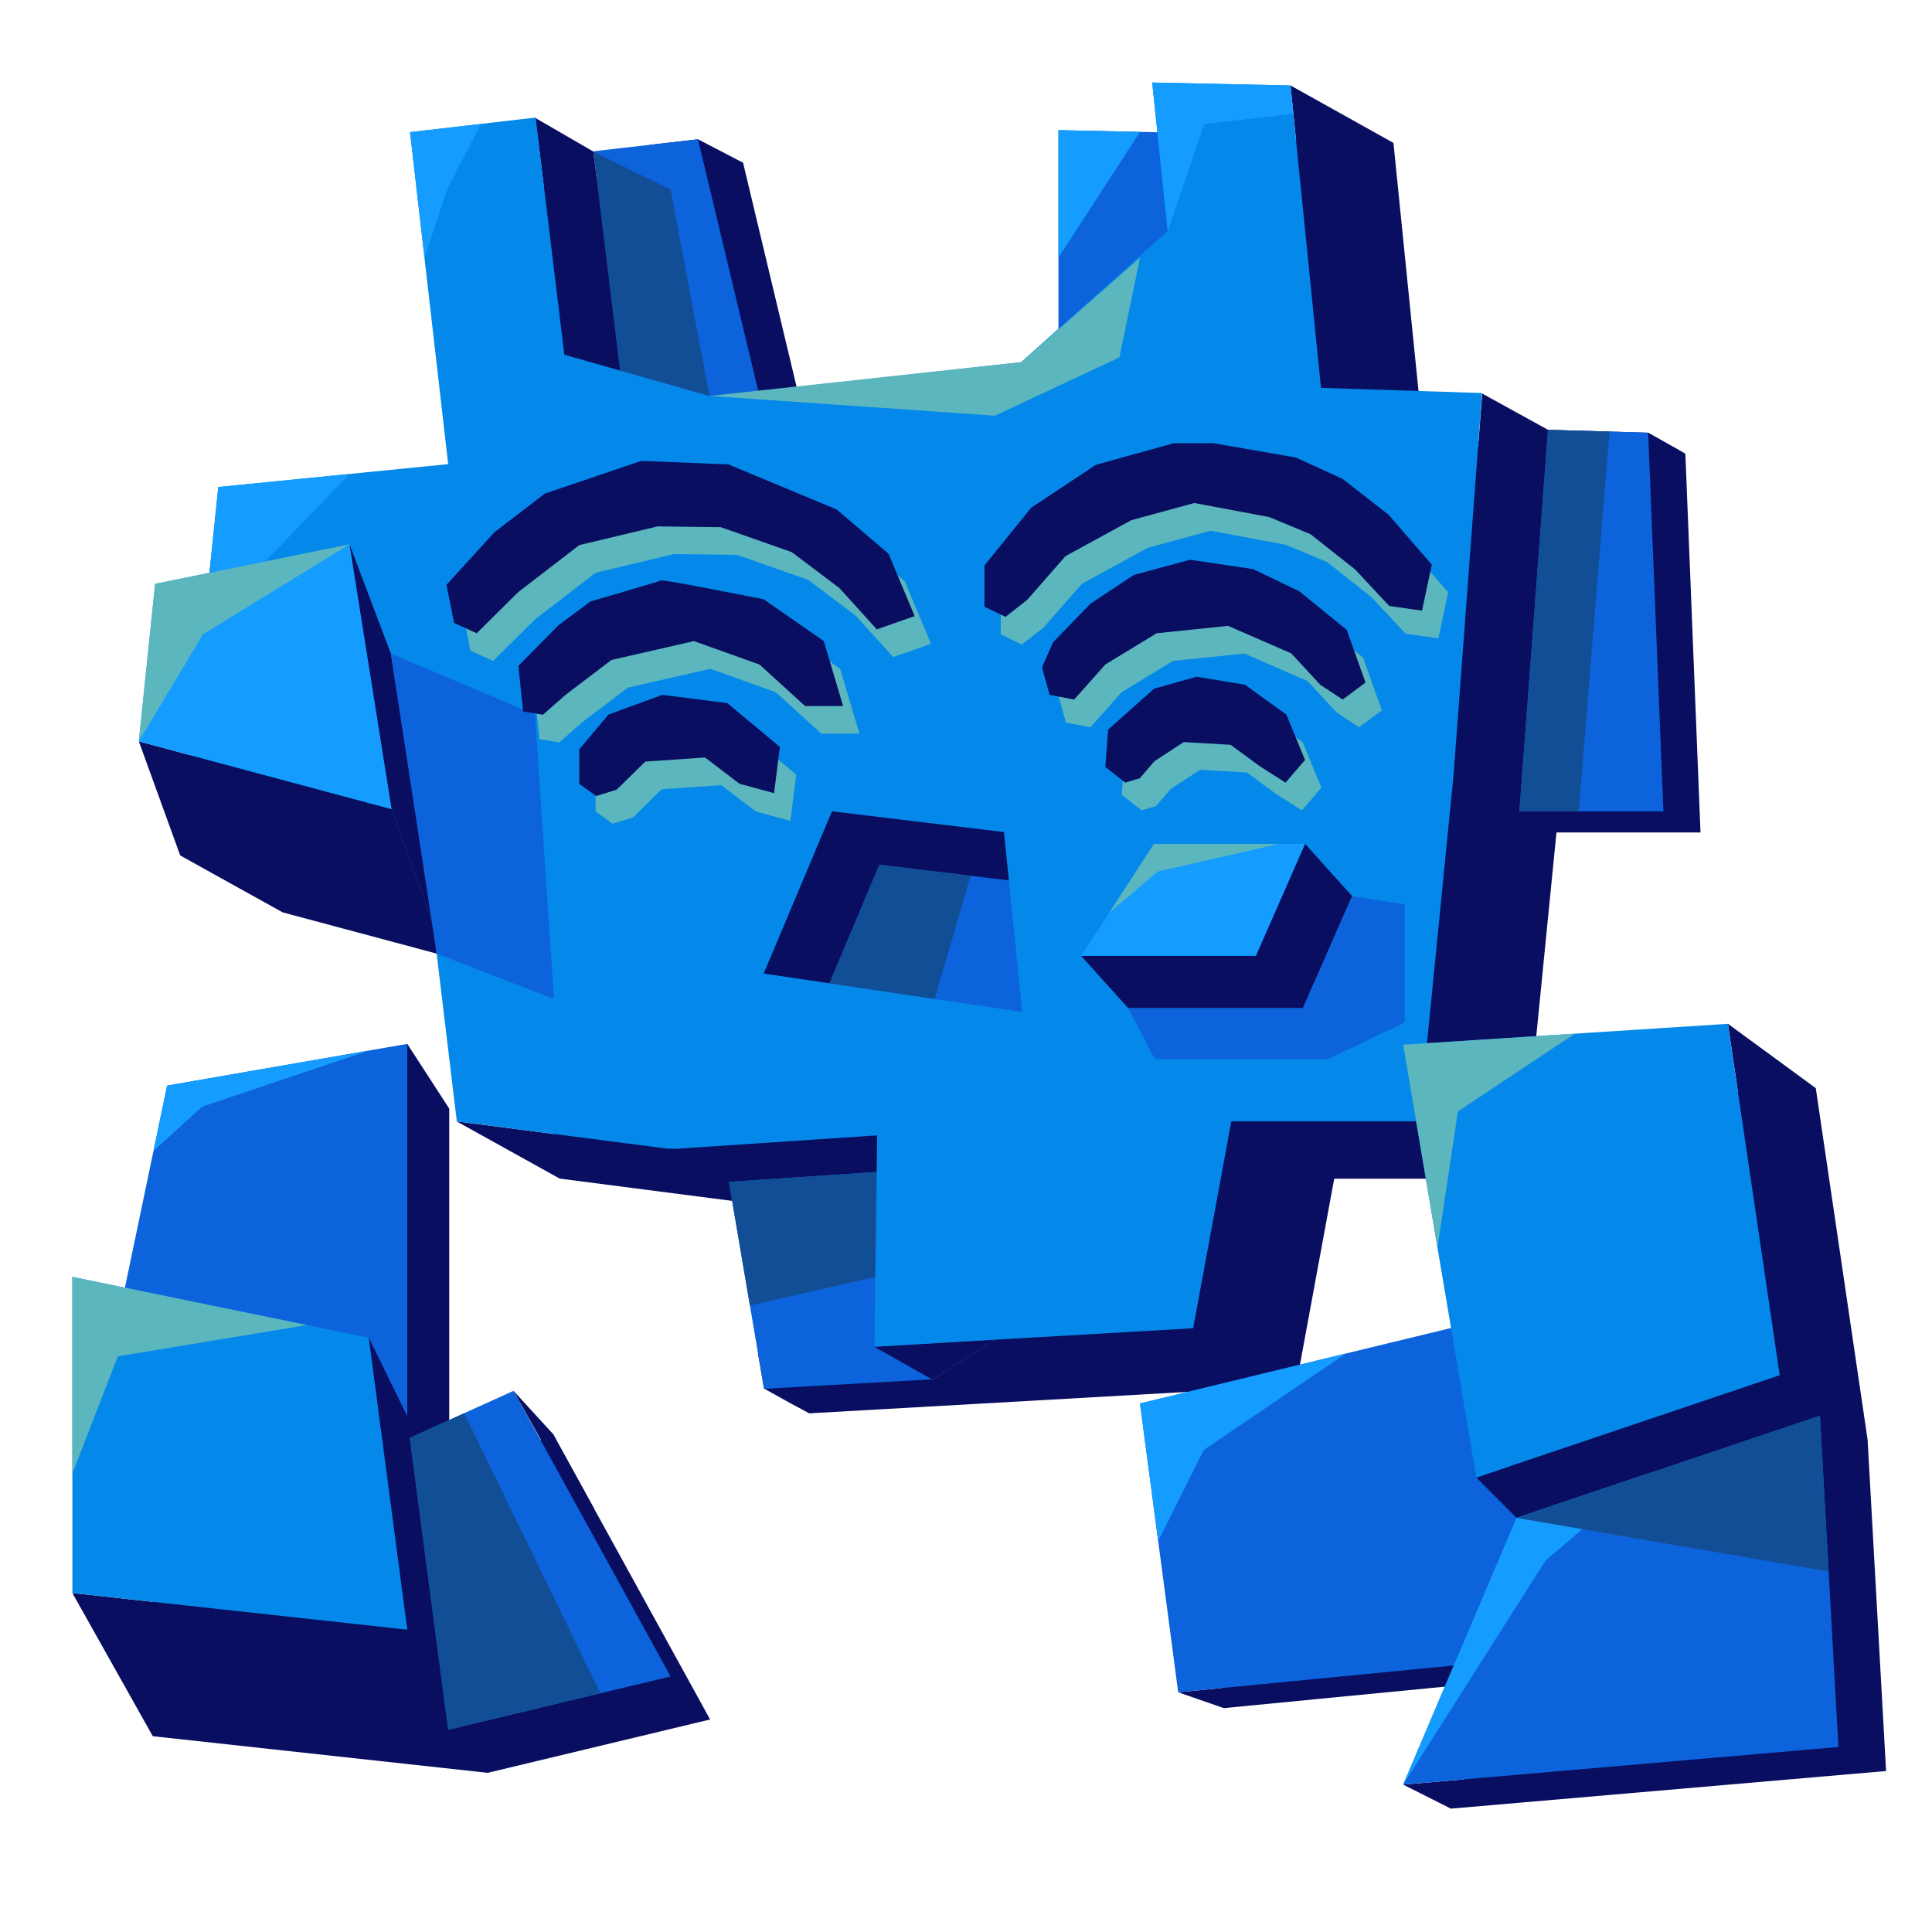 <svg xmlns="http://www.w3.org/2000/svg" viewBox="0 0 512 512"><defs><style>.cls-1{fill:#0a0e60;}.cls-2{fill:#0d63db;}.cls-3{fill:#04c3ea;}.cls-4{fill:#0489ea;}.cls-5{fill:#149cff;}.cls-6{fill:#124e96;}.cls-7{fill:#5bb6bd;}</style></defs><title>BlueBot</title><g id="Layer_2" data-name="Layer 2"><path class="cls-1" d="M446.64,120.23l-10-5.57-26.39-.75-17.44-9.61-1.09,14.12L377.37,118l-8.09-80.13L342,22.65l1.48,14.62L298,36.3v74.83l-82.66,9.1L197,43.45v-.07l-.07-.25L185,36.92l-12.89,1.47,1.77,7.41L136,50.21l10.11,88-60.92,6.07-9.32,89.94-28.09-7.53L75,241.81l67,17.95,4.9,40.77-25.88-3.35,27.3,15.16L205,319.67,211.5,358l-10.63.61,1.59,9.35.18.11,7,3.9,4.83,2.58h0l129-7.32,10.11-54.86h49.8l9.1-91.76h38.17ZM247.11,365.62l-15.39-8.7L263.66,355Z"/><polygon class="cls-1" points="263.67 355.01 247.11 365.62 231.72 356.92 263.67 355.01"/><polygon class="cls-2" points="440.82 215.02 402.65 215.02 410.23 113.91 436.78 114.67 440.82 215.02"/><polygon class="cls-1" points="436.78 114.67 446.63 120.23 436.8 115.32 436.78 114.67"/><polygon class="cls-2" points="157.32 40.08 164.93 102.91 203.39 113.83 184.97 36.92 157.32 40.08"/><polygon class="cls-1" points="157.24 40.16 141.86 31.25 145.4 59.73 158.77 52.06 157.24 40.16"/><polygon class="cls-1" points="142.34 34.53 142.27 34.54 141.79 31.19 141.94 31.17 142.34 34.53"/><polygon class="cls-2" points="280.5 109.18 319.16 74.57 315.04 35.23 280.5 34.49 280.5 109.18"/><polygon class="cls-3" points="272.01 94.72 272 94.81 270.92 95.7 272.01 94.72"/><polygon class="cls-2" points="202.48 368.05 247.11 365.53 247.81 309.56 193.17 313.2 202.48 368.05"/><polygon class="cls-1" points="263.67 355.01 247.11 365.62 231.72 356.92 263.67 355.01"/><polygon class="cls-2" points="233.05 229.16 214.94 272.15 283.48 282.34 278.62 234.67 233.05 229.16"/><path class="cls-4" d="M350.07,102.78,342,22.65l-36.65-.78,4.12,39.34L272,94.72l-1.09,1,0,0-.11.1h0l-.09.08V96h-.1L188,105.06l0-.13L149.55,94l-7.21-59.47-.4-3.36-.15,0L108.66,35l10.11,88-60.92,6.06L47.74,226.65l67,17.95,6.32,52.58,56,7.25,2.22,0,53.17-3.55-.71,56L316.2,352l10.11-54.85h49.8l9.1-91.77,7.55-101.22ZM202.38,258l18.11-43,45.57,5.51,4.86,47.68Z"/><polygon class="cls-1" points="75.04 241.81 47.74 226.65 36.79 196.47 103.78 214.42 114.73 244.59 75.04 241.81"/><polygon class="cls-5" points="103.78 214.42 36.79 196.47 41.11 154.73 92.63 144.25 103.78 214.42"/><polygon class="cls-1" points="92.63 144.25 103.59 173.22 114.73 244.59 103.78 214.42 92.63 144.25"/><polygon class="cls-6" points="257.23 232.08 247.69 264.75 219.81 260.6 233.05 229.16 257.23 232.08"/><polygon class="cls-2" points="103.59 173.22 141.79 189.35 146.81 264.75 115.71 252.71 103.59 173.22"/><polygon class="cls-6" points="410.23 113.91 426.52 114.37 418.39 215.02 402.65 215.02 410.23 113.91"/><polygon class="cls-6" points="157.24 40.16 177.72 50.25 188.01 104.93 164.36 98.21 157.24 40.16"/><polygon class="cls-5" points="112.49 68.3 118.47 50.25 127.43 32.86 108.66 35.04 112.49 68.3"/><polygon class="cls-5" points="92.63 125.61 70.28 148.8 55.5 151.8 57.85 129.07 92.63 125.61"/><polygon class="cls-5" points="309.45 61.21 319.16 32.86 342.74 30.17 341.98 22.65 305.33 21.87 309.45 61.21"/><polygon class="cls-5" points="280.5 68.3 302.11 34.95 280.5 34.49 280.5 68.3"/><polygon class="cls-6" points="198.73 345.96 231.96 338.39 232.31 310.59 193.17 313.2 198.73 345.96"/><polygon class="cls-7" points="36.79 196.47 53.81 168.08 92.63 144.25 41.11 154.73 36.79 196.47"/><polygon class="cls-7" points="302.11 68.3 296.65 94.72 263.67 110.16 188.01 104.93 270.7 95.96 302.11 68.3"/><polygon class="cls-5" points="305.82 223.64 345.87 223.64 332.83 253.33 286.52 253.33 305.82 223.64"/><polygon class="cls-1" points="286.52 253.33 298.99 267.18 345.29 267.18 358.33 237.49 345.87 223.64 332.83 253.33 286.52 253.33"/><polygon class="cls-7" points="293.97 241.87 306.84 230.96 338.93 223.64 305.82 223.64 293.97 241.87"/><polygon class="cls-2" points="358.33 237.49 372.25 239.65 372.25 270.96 351.9 280.73 306.07 280.73 298.99 267.18 345.29 267.18 358.33 237.49"/></g><g id="Layer_4" data-name="Layer 4"><path class="cls-7" d="M222.64,177.23l5.12,17.21H217.68l-12.09-11-17.37-6.2-21.86,5-12.24,9.31-5.89,5.2-5.28-.86-1.24-12.09L152.26,173l8.52-6.35s18.14-5.27,18.76-5.58,27.17,5,27.17,5Z"/><polygon class="cls-7" points="197.06 193.66 211.01 205.29 209.46 217.54 200.32 215.06 191.17 208.08 175.36 209.16 167.76 216.61 162.34 218.31 157.84 215.06 157.84 205.93 165.59 196.69 179.85 191.49 197.06 193.66"/><polygon class="cls-7" points="246.72 170.62 236.7 174.13 226.78 163.17 214.16 153.66 195.35 147.05 178.61 146.84 157.84 151.8 141.71 164.21 130.66 175.16 124.66 172.42 122.65 162.34 135.36 148.39 148.69 138.16 174.27 129.48 197.37 130.41 226.05 142.35 239.8 154.08 246.72 170.62"/><polygon class="cls-7" points="361.24 174.28 366.2 188.24 360.15 192.73 354.26 188.86 346.51 180.48 329.77 173.2 310.85 175.16 297.26 183.43 288.99 192.73 282.48 191.49 280.47 184.21 283.41 177.54 293.33 167.31 304.81 159.71 319.69 155.68 336.43 158.16 348.68 164.05 361.24 174.28"/><polygon class="cls-7" points="345.22 196.69 350.18 208.75 345.01 214.75 338.19 210.41 330.44 204.72 318.04 204 310.28 209.06 306.36 213.61 302.53 214.75 297.26 210.61 297.99 200.71 310.18 189.84 321.45 186.68 334.26 188.81 345.22 196.69"/><polygon class="cls-7" points="383.78 156.97 381.18 169.17 372.5 167.93 363.41 158.21 351.63 148.91 340.67 144.36 320.83 140.64 304.16 145.19 286.72 154.7 276.59 166.27 270.8 170.82 265.22 168.13 265.22 157.18 277.62 141.88 294.78 130.51 315.45 124.79 325.79 124.79 347.7 128.57 360.1 134.23 372.3 143.74 383.78 156.97"/><path class="cls-1" d="M218.31,169.89l5.12,17.21H213.35l-12.09-11-17.37-6.2-21.86,5-12.24,9.31-5.9,5.2-5.27-.86-1.24-12.09,10.55-10.7,8.52-6.36s18.14-5.27,18.76-5.58,27.17,5,27.17,5Z"/><polygon class="cls-1" points="192.73 186.32 206.68 197.95 205.13 210.19 195.99 207.71 186.84 200.74 171.03 201.82 163.43 209.26 158 210.97 153.51 207.71 153.51 198.58 161.26 189.35 175.52 184.15 192.73 186.32"/><polygon class="cls-1" points="242.39 163.27 232.37 166.79 222.44 155.83 209.83 146.32 191.02 139.71 174.28 139.5 153.51 144.46 137.38 156.87 126.33 167.82 120.33 165.08 118.32 155 131.03 141.05 144.36 130.82 169.94 122.14 193.04 123.07 221.72 135.01 235.47 146.74 242.39 163.27"/><polygon class="cls-1" points="356.91 166.94 361.87 180.89 355.82 185.39 349.93 181.51 342.18 173.14 325.44 165.86 306.52 167.82 292.93 176.09 284.66 185.39 278.15 184.15 276.14 176.86 279.08 170.2 289 159.96 300.48 152.37 315.36 148.34 332.1 150.82 344.35 156.71 356.91 166.94"/><polygon class="cls-1" points="340.89 189.35 345.85 201.41 340.68 207.4 333.86 203.06 326.11 197.38 313.7 196.66 305.95 201.72 302.03 206.27 298.2 207.4 292.93 203.27 293.65 193.37 305.85 182.5 317.12 179.34 329.93 181.46 340.89 189.35"/><polygon class="cls-1" points="379.45 149.63 376.85 161.83 368.17 160.59 359.08 150.87 347.3 141.57 336.34 137.02 316.5 133.3 299.83 137.85 282.39 147.36 272.26 158.93 266.47 163.48 260.89 160.79 260.89 149.84 273.29 134.54 290.45 123.17 311.12 117.44 321.46 117.44 343.37 121.23 355.77 126.89 367.97 136.4 379.45 149.63"/></g><g id="Layer_5" data-name="Layer 5"><polygon class="cls-1" points="188.19 455.68 129.24 469.82 40.49 460.11 19.18 422.17 40.49 424.5 40.49 376.34 55.41 304.84 107.93 295.72 107.93 276.64 119.05 293.79 119.05 392.46 146.55 380.01 188.19 455.68"/><polygon class="cls-2" points="44.29 287.69 29.36 359.19 107.93 375.31 107.93 276.64 44.29 287.69"/><polygon class="cls-4" points="97.74 354.52 19.18 338.39 19.18 422.17 107.93 431.88 97.74 354.52"/><polygon class="cls-2" points="108.59 381.05 118.78 458.41 177.72 444.27 136.09 368.59 108.59 381.05"/><polygon class="cls-1" points="136.09 368.59 146.55 380.01 157.53 399.97 153.62 399.97 136.09 368.59"/><polygon class="cls-1" points="97.74 354.52 107.93 375.31 108.59 381.05 100.89 378.41 97.74 354.52"/><polygon class="cls-7" points="19.18 390.49 31.24 359.44 81.35 351.15 19.18 338.39 19.18 390.49"/><polygon class="cls-5" points="40.68 305.01 53.56 293.29 97.74 278.41 44.29 287.69 40.68 305.01"/><polygon class="cls-6" points="108.59 381.05 123.01 374.52 159.12 448.73 118.78 458.41 108.59 381.05"/><polygon class="cls-1" points="499.83 469.34 402.44 477.76 384.49 479.31 371.86 472.94 387.78 471.57 398.88 445.43 350.06 450.17 324.31 452.67 312.23 448.47 323.61 447.37 314.19 376.12 405.3 354.02 395.15 293.91 460.62 289.7 457.92 271.32 481.2 288.37 494.93 381.51 499.83 469.34"/><polygon class="cls-2" points="401.89 402.24 482.3 375.14 487.2 462.97 371.86 472.94 401.89 402.24"/><polygon class="cls-2" points="386.8 441.23 402.44 404.42 394.62 349.49 302.11 371.93 312.23 448.47 386.8 441.23"/><polygon class="cls-1" points="391.24 391.56 401.89 402.24 482.3 375.14 471.64 364.45 391.24 391.56"/><polygon class="cls-4" points="457.91 271.32 471.64 364.45 391.24 391.56 371.86 276.86 457.91 271.32"/><polygon class="cls-5" points="371.86 472.94 409.62 413.5 436.77 390.49 401.89 402.24 371.86 472.94"/><polygon class="cls-5" points="306.93 408.41 319 384.28 356.67 358.69 302.11 371.93 306.93 408.41"/><polygon class="cls-7" points="380.94 330.61 386.36 294.53 417.36 273.93 371.86 276.86 380.94 330.61"/><polygon class="cls-6" points="401.89 402.24 484.61 416.46 482.3 375.14 401.89 402.24"/></g></svg>